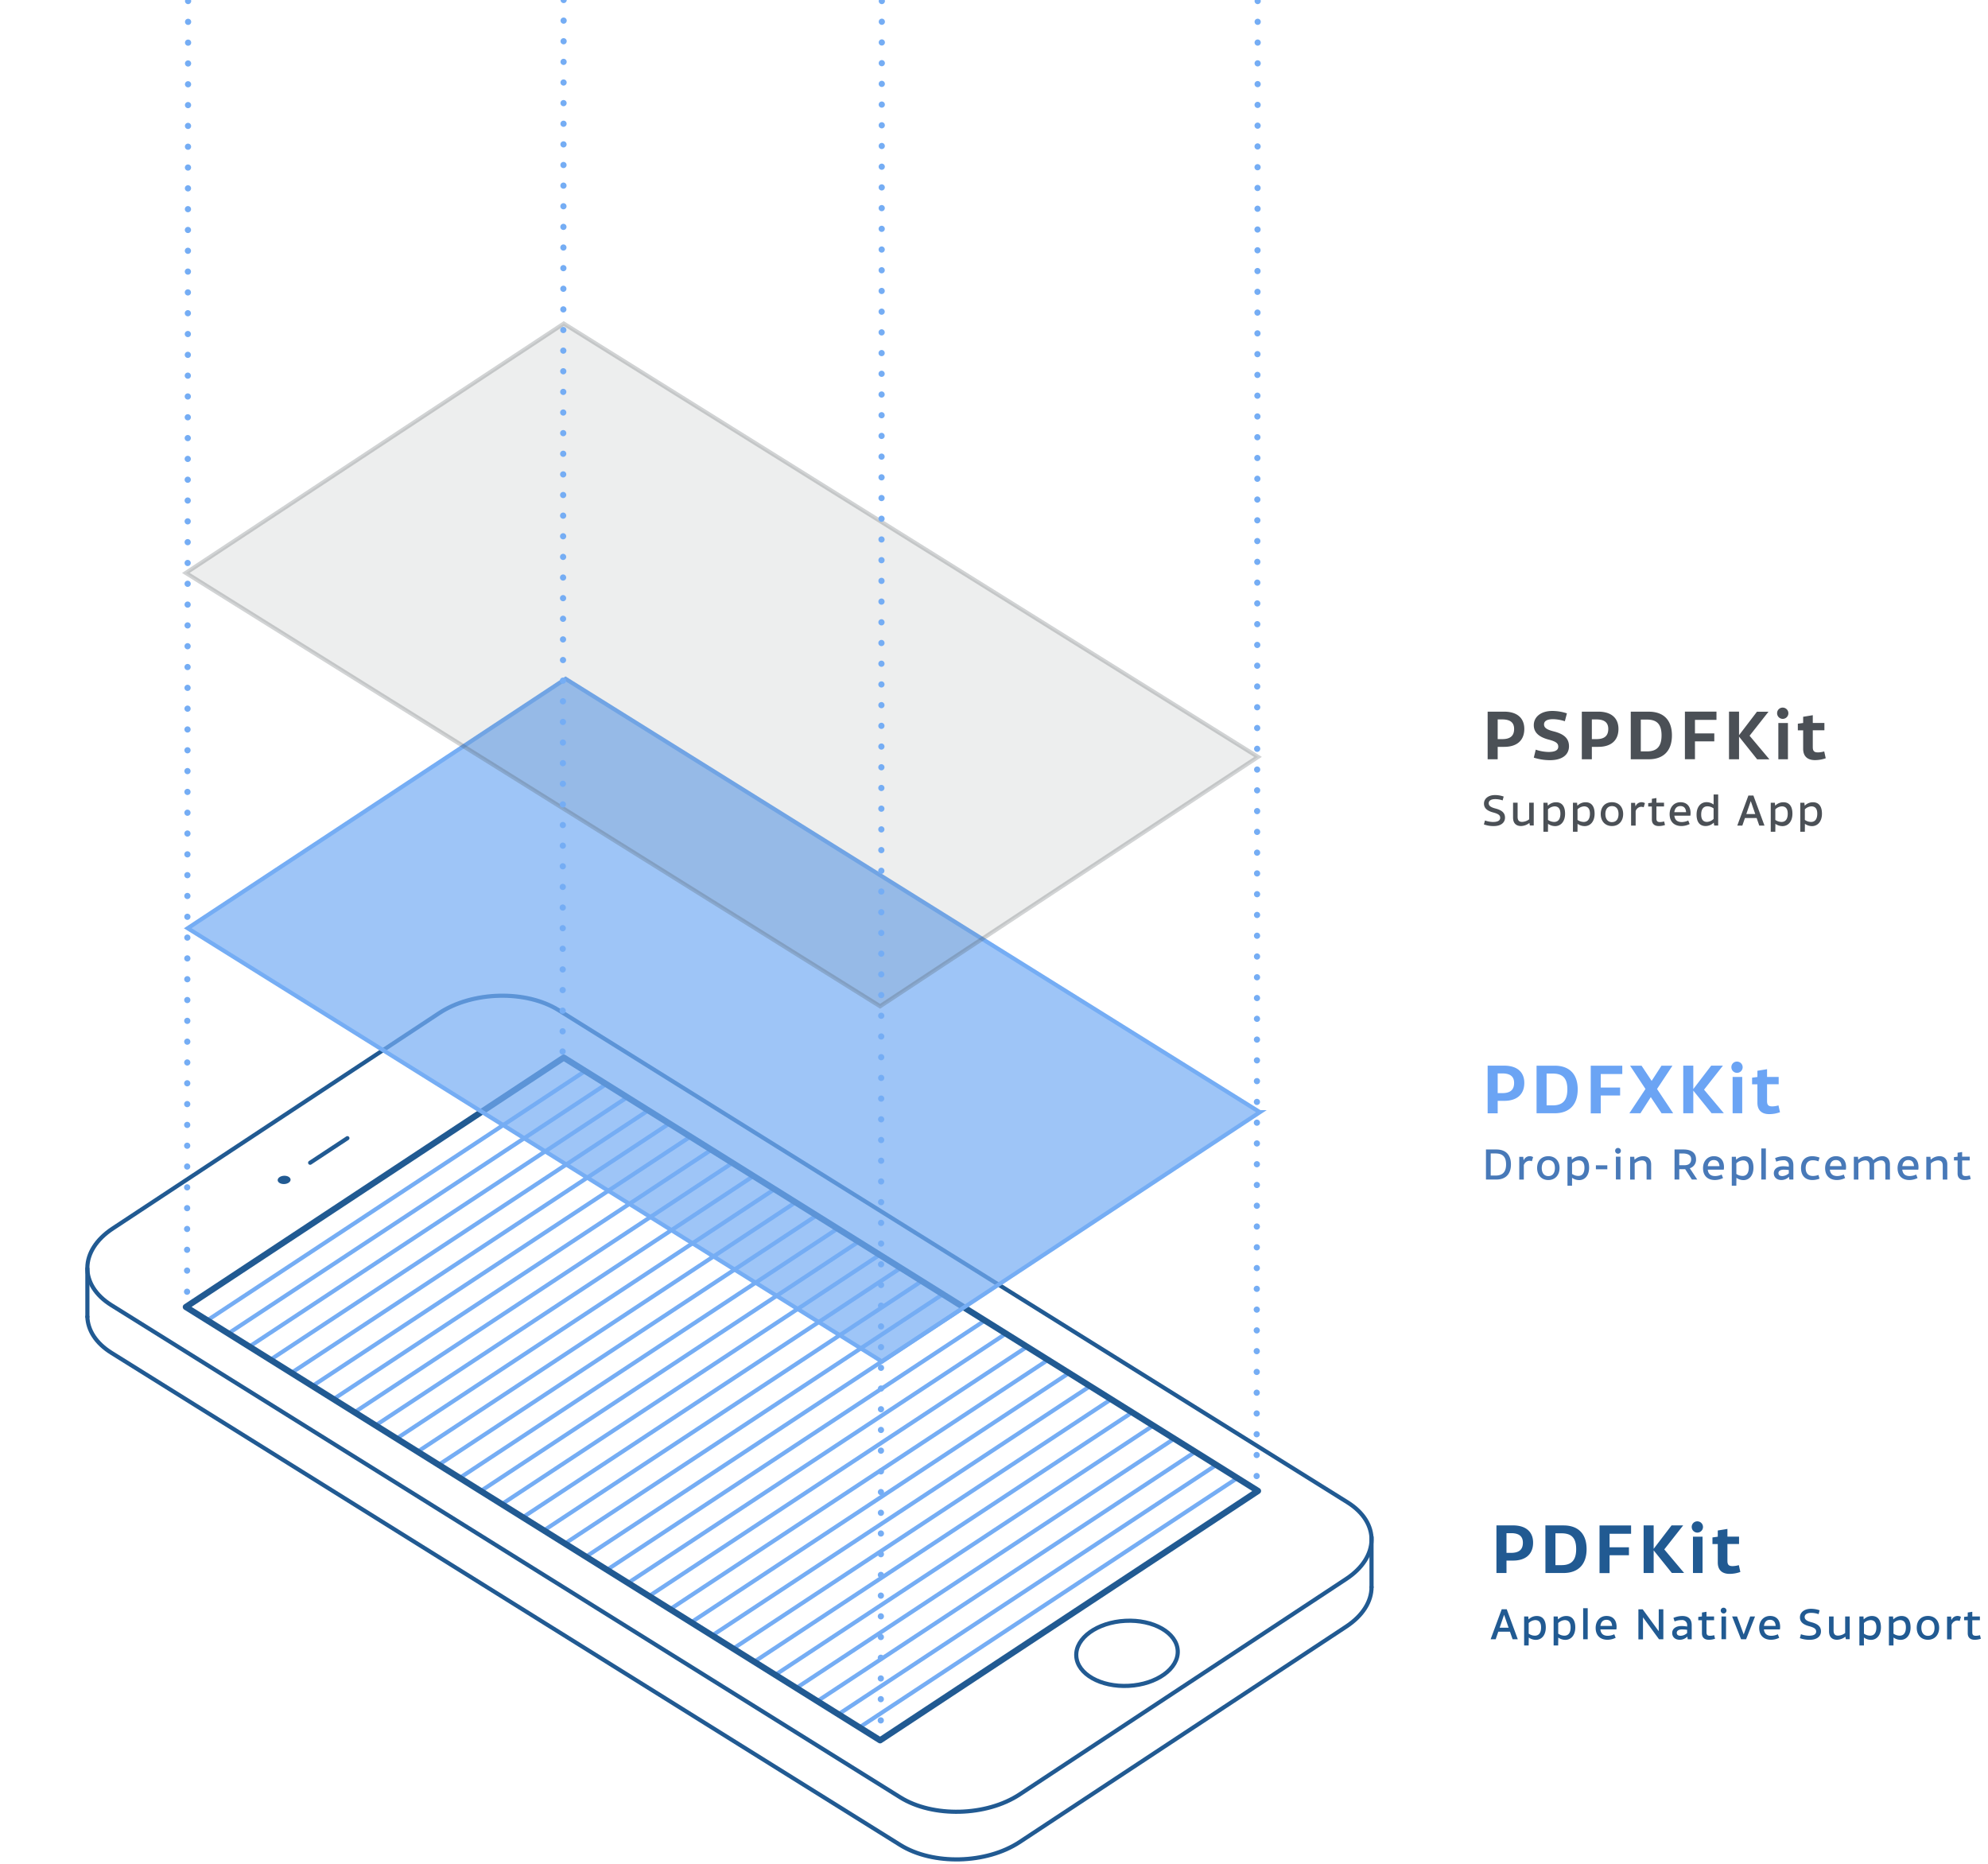 <svg xmlns="http://www.w3.org/2000/svg" viewBox="0 0 960 900"><g data-name="Background2"><path fill="none" stroke="#75adf4" stroke-miterlimit="10" stroke-width="2" d="M89.65 631.43l182.48-120.41M99.81 637.77l182.48-120.41M109.97 644.11L292.45 523.7M120.12 650.45L302.6 530.04M130.28 656.79l182.48-120.41M140.44 663.13l182.48-120.41M150.6 669.47l182.48-120.41M160.76 675.81L343.24 555.4M170.92 682.15L353.4 561.74M181.08 688.5l182.48-120.42M191.24 694.84l182.48-120.41M201.4 701.18l182.48-120.41M211.56 707.52l182.48-120.41M221.71 713.86l182.48-120.41M231.87 720.2l182.48-120.41M242.03 726.54l182.48-120.41M252.19 732.88l182.48-120.41M262.35 739.22l182.48-120.41M272.51 745.56l182.48-120.41M282.67 751.9l182.48-120.41M292.83 758.24l182.48-120.41M302.99 764.59l182.48-120.42M313.15 770.93l182.48-120.41M323.3 777.27l182.48-120.41M333.46 783.61L515.94 663.2M343.62 789.95L526.1 669.54M353.78 796.29l182.48-120.41M363.94 802.63l182.48-120.41M374.1 808.97l182.48-120.41M384.26 815.31L566.74 694.9M394.42 821.65L576.9 701.24M404.58 827.99l182.48-120.41M414.74 834.33l182.48-120.41M424.89 840.68l182.48-120.42"/><path d="M650.05 762.47l-157.64 104c-16.1 10.63-41.94 11.26-57.71 1.42L53.84 630.28c-15.77-9.84-15.5-26.43.6-37.06l157.64-104c16.1-10.63 41.94-11.26 57.71-1.41l380.86 237.6c15.78 9.84 15.51 26.44-.6 37.06z" fill="none" stroke="#215a92" stroke-linecap="round" stroke-linejoin="round" stroke-width="2"/><path fill="none" stroke="#215a92" stroke-linecap="round" stroke-linejoin="round" stroke-width="3" d="M607.48 719.95L425 840.36 89.75 631.12 272.24 510.7l335.24 209.25z"/><path d="M662.31 766.42c0 6.78-4.11 13.68-12.26 19.05l-157.64 104c-16.1 10.63-41.94 11.26-57.71 1.42L53.84 653.28c-7.57-4.72-11.44-11-11.65-17.43m125.57-86.24l-17.99 11.86" fill="none" stroke="#215a92" stroke-linecap="round" stroke-linejoin="round" stroke-width="2"/><ellipse cx="544.26" cy="798.34" rx="24.53" ry="15.72" transform="rotate(-3.03 544.716 798.95)" fill="none" stroke="#215a92" stroke-linecap="round" stroke-linejoin="round" stroke-width="2"/><ellipse cx="137.23" cy="569.75" rx="3.12" ry="2" transform="rotate(-3.03 137.4 570.237)" fill="#215a92"/><path fill="none" stroke="#215a92" stroke-linecap="round" stroke-linejoin="round" stroke-width="2" d="M42.19 612.6l.01 23.25m620.1 106.32l.01 24.25"/><path fill="#75adf4" opacity=".7" d="M608.37 537.06L425.89 657.47 90.65 448.23l182.48-120.42 335.24 209.25z"/><path fill="none" stroke="#75adf4" stroke-miterlimit="10" stroke-width="2" d="M608.37 537.06L425.89 657.47 90.65 448.23l182.48-120.42 335.24 209.25z"/><path d="M727.48 753.59v6h-4.85v-23h8c6.11 0 9.7 3 9.7 8.34 0 5.55-3.59 8.65-9.7 8.65zm0-13.25v9.51h2.21c3.71 0 5.71-1.46 5.71-4.91 0-3.2-2-4.6-5.71-4.6zm18.79-3.74H755c7 0 11.16 3.93 11.16 11.44S762 759.58 755 759.58h-8.71zm4.84 3.81v15.37H754c4.53 0 7.13-2 7.13-7.74s-2.57-7.63-7.13-7.63zM777.26 751v8.62h-4.85v-23h15.24v4h-10.39v6.53h9.35V751zm21.29-2.35v10.93h-4.85v-23h4.85v11.32l8.65-11.32h5.61l-9.13 11.6 9.58 11.38h-5.93zm21.29-14.01a2.72 2.72 0 1 1-2.91 2.72 2.67 2.67 0 0 1 2.91-2.72zm-2.31 7.41h4.63v17.53h-4.63zM835.24 760c-3.39 0-5.73-1.61-5.73-5.51v-8.89h-2.57v-3.2l2.57-.35v-3l4.66-.76v3.73h5.61v3.55h-5.61v8.15c0 2 .79 2.53 2.56 2.53a12.06 12.06 0 0 0 2.95-.47l.73 3.3a15.85 15.85 0 0 1-5.17.92zm-106.08 27.92h-5.64l-1.26 3.66h-2.44l5.36-14.5h2.42l5.34 14.5h-2.5zm-2.84-8.18l-2.14 6.26h4.32zm11.86 14.84H736v-14h2a10.63 10.63 0 0 0 .16 1.42 5.46 5.46 0 0 1 4-1.66c2.58 0 4.3 1.72 4.3 5.52s-2.08 6-4.8 6a5.91 5.91 0 0 1-3.42-1.12zm3-4.74c1.88 0 3-1.32 3-4 0-2.38-1-3.52-2.82-3.52a4.81 4.81 0 0 0-3.16 1.44v5.1a5.26 5.26 0 0 0 2.98.98zm11.26 4.74h-2.2v-14h2a10.63 10.63 0 0 0 .16 1.42 5.46 5.46 0 0 1 4-1.66c2.58 0 4.3 1.72 4.3 5.52s-2.08 6-4.8 6a5.91 5.91 0 0 1-3.42-1.12zm3-4.74c1.88 0 3-1.32 3-4 0-2.38-1-3.52-2.82-3.52a4.81 4.81 0 0 0-3.16 1.44v5.1a5.26 5.26 0 0 0 2.98.98zm9.06-13.26h2.2v15h-2.2zm11.78 15.24c-3.56 0-5.74-2.1-5.74-5.74 0-3.38 2.14-5.76 5.24-5.76s4.86 2 4.86 5.26a7.05 7.05 0 0 1-.1 1.24h-7.72c.24 2.08 1.42 3.08 3.64 3.08a7.66 7.66 0 0 0 3.06-.74l.68 1.7a9.07 9.07 0 0 1-3.92.96zm-3.44-6.7h5.64c-.14-2.1-1.22-2.94-2.76-2.94s-2.64.96-2.88 2.94zm28.16-8.04h2.22v14.5h-2.08L793.4 781v10.62h-2.22v-14.5h2.08L801 787.7zm13.7 7.92a2.4 2.4 0 0 0-2.7-2.7 9 9 0 0 0-3.34.66l-.56-1.7a11.21 11.21 0 0 1 4.26-.92c3.12 0 4.56 1.64 4.56 4.42v6.82H815l-.18-1.3a5.15 5.15 0 0 1-3.64 1.54c-2.38 0-3.68-1.44-3.68-3.26 0-2 1.62-3.38 4.54-3.38a16 16 0 0 1 2.7.26zm-2.28 1.82c-2 0-2.72.76-2.72 1.62s.54 1.46 1.88 1.46a4.94 4.94 0 0 0 3.12-1.32V787a15.29 15.29 0 0 0-2.28-.16zm12.76 5c-2 0-3.32-1-3.32-3.18v-6.26h-1.77v-1.6l1.77-.22v-1.9l2.2-.36v2.26h3.66v1.82h-3.66v5.84c0 1.3.56 1.68 1.78 1.68a8.73 8.73 0 0 0 1.94-.3l.42 1.72a8.93 8.93 0 0 1-3.02.5zm7.22-15.48a1.39 1.39 0 1 1-1.46 1.4 1.35 1.35 0 0 1 1.46-1.4zm-1.1 4.22h2.2v11h-2.2zm9.46 11.02l-4.33-11h2.39l3.2 8.66 3.14-8.66h2.34l-4.32 11zm14.5.24c-3.56 0-5.75-2.1-5.75-5.74 0-3.38 2.15-5.76 5.25-5.76s4.86 2 4.86 5.26a7.05 7.05 0 0 1-.1 1.24h-7.73c.25 2.08 1.43 3.08 3.65 3.08a7.66 7.66 0 0 0 3.06-.74l.68 1.7a9.07 9.07 0 0 1-3.92.96zm-3.44-6.7h5.64c-.14-2.1-1.22-2.94-2.76-2.94s-2.64.96-2.88 2.94zm17.85 4.02a12.19 12.19 0 0 0 3.87.72c2.44 0 3.48-.78 3.48-2s-.78-1.9-3.4-2.6c-3.12-.84-4.43-2.22-4.43-4.28 0-2.3 2-4.12 5.35-4.12a12.69 12.69 0 0 1 4.16.72l-.5 1.86a11.33 11.33 0 0 0-3.54-.62c-2.2 0-3.19.84-3.19 2s.91 1.92 3.21 2.52c3.38.88 4.66 2.26 4.66 4.42 0 2.4-1.94 4.08-5.44 4.08a13.73 13.73 0 0 1-4.75-.8zm17.43 2.68c-2.25 0-3.87-1.22-3.87-4.08v-7.18h2.2v6.82c0 1.72.73 2.44 2.15 2.44a5.89 5.89 0 0 0 3.44-1.26v-8h2.2v11h-1.86l-.24-1.22a6.94 6.94 0 0 1-4.02 1.48zm12.99 2.76h-2.2v-14h2A9.22 9.22 0 0 0 900 782a5.47 5.47 0 0 1 4-1.66c2.58 0 4.3 1.72 4.3 5.52s-2.08 6-4.8 6a5.94 5.94 0 0 1-3.43-1.12zm3-4.74c1.88 0 3-1.32 3-4 0-2.38-1-3.52-2.83-3.52a4.85 4.85 0 0 0-3.16 1.44v5.1a5.3 5.3 0 0 0 3 .98zm11.26 4.74h-2.2v-14h2a10.63 10.63 0 0 0 .16 1.42 5.47 5.47 0 0 1 4-1.66c2.58 0 4.3 1.72 4.3 5.52s-2.08 6-4.8 6a5.92 5.92 0 0 1-3.43-1.12zm3-4.74c1.88 0 3-1.32 3-4 0-2.38-1-3.52-2.83-3.52a4.83 4.83 0 0 0-3.16 1.44v5.1a5.27 5.27 0 0 0 3 .98zm13.65-9.52c3.29 0 5.41 2.28 5.41 5.7s-2.12 5.8-5.41 5.8-5.42-2.32-5.42-5.8 2.11-5.7 5.42-5.7zm0 9.6c2 0 3.17-1.4 3.17-3.9S933 782.2 931 782.2s-3.18 1.42-3.18 3.82 1.18 3.9 3.18 3.9zm14.24-9.6a3.28 3.28 0 0 1 1.68.44l-.6 2a3.62 3.62 0 0 0-1.28-.24 3 3 0 0 0-2.61 2.1v7h-2.2v-11h1.94a14.52 14.52 0 0 0 .2 1.72 3.08 3.08 0 0 1 2.87-2.02zm8.29 11.5c-2 0-3.32-1-3.32-3.18v-6.26h-1.76v-1.6l1.76-.22v-1.9l2.2-.36v2.26h3.67v1.82h-3.67v5.84c0 1.3.56 1.68 1.78 1.68a8.64 8.64 0 0 0 1.94-.3l.42 1.72a8.93 8.93 0 0 1-3.02.5z" fill="#215a92"/><path d="M723.23 531.59v6h-4.85v-23h8c6.12 0 9.7 3 9.7 8.33 0 5.55-3.58 8.66-9.7 8.66zm0-13.25v9.51h2.22c3.71 0 5.71-1.46 5.71-4.92 0-3.2-2-4.59-5.71-4.59zM742 514.6h8.72c7 0 11.15 3.93 11.15 11.44s-4.15 11.54-11.15 11.54H742zm4.85 3.8v15.37h2.89c4.53 0 7.13-2 7.13-7.73s-2.57-7.64-7.13-7.64zM773 529v8.62h-4.84v-23h15.24v4H773v6.53h9.35V529zm24.16.78l-5 7.8h-5.35l7.79-11.73-7.45-11.25h5.55l4.88 7.35 4.75-7.35h5.3l-7.45 11.25 7.8 11.73h-5.61zm20.53-3.14v10.94h-4.85v-23h4.85v11.31l8.65-11.31H832l-9.12 11.6 9.57 11.38h-5.93zM839 512.63a2.72 2.72 0 1 1-2.92 2.73 2.67 2.67 0 0 1 2.92-2.73zm-2.32 7.42h4.63v17.53h-4.63zM854.39 538c-3.39 0-5.74-1.62-5.74-5.52v-8.88h-2.57v-3.2l2.57-.35v-3l4.66-.76v3.74h5.61v3.55h-5.61v8.14c0 2 .79 2.54 2.57 2.54a11.51 11.51 0 0 0 2.94-.48l.73 3.3a15.57 15.57 0 0 1-5.16.92z" fill="#6ba4f4"/><path d="M717.57 555.07h5c4.42 0 7.06 2.42 7.06 7.2s-2.64 7.31-7.06 7.31h-5zm2.29 1.92v10.67h2.28c3.18 0 5.14-1.41 5.14-5.39s-1.94-5.28-5.14-5.28zm18.8 1.32a3.22 3.22 0 0 1 1.67.44l-.59 2a3.62 3.62 0 0 0-1.28-.24 3 3 0 0 0-2.61 2.1v7h-2.2v-11h1.94a14.52 14.52 0 0 0 .2 1.72 3.08 3.08 0 0 1 2.87-2.02zm9.03 0c3.29 0 5.41 2.28 5.41 5.7s-2.12 5.81-5.41 5.81-5.42-2.32-5.42-5.81 2.12-5.7 5.42-5.7zm0 9.61c2 0 3.17-1.4 3.17-3.91s-1.19-3.82-3.17-3.82-3.18 1.42-3.18 3.82 1.18 3.91 3.18 3.91zm11.44 4.66h-2.2v-14h2a9.22 9.22 0 0 0 .15 1.42 5.47 5.47 0 0 1 4-1.66c2.58 0 4.3 1.72 4.3 5.52s-2.08 6-4.8 6a5.94 5.94 0 0 1-3.43-1.12zm3-4.74c1.89 0 3-1.32 3-4 0-2.38-1-3.52-2.83-3.52a4.85 4.85 0 0 0-3.16 1.44v5.1a5.29 5.29 0 0 0 2.99.98zm8.52-5.13h5.52v1.92h-5.52zm10.76-8.38a1.39 1.39 0 1 1-1.46 1.4 1.36 1.36 0 0 1 1.46-1.4zm-1.1 4.22h2.2v11h-2.2zm13.25-.24c2.12 0 3.78 1.28 3.78 4v7.29h-2.2v-6.73c0-1.7-.78-2.54-2.31-2.54a5.47 5.47 0 0 0-3.44 1.46v7.81h-2.2v-11h2a10.63 10.63 0 0 0 .16 1.42 6 6 0 0 1 4.21-1.71zm20.21 6.26h-2.86v5h-2.28v-14.5H813c3.87 0 6 1.72 6 4.64a4.27 4.27 0 0 1-3 4.42l3.6 5.45H817zm-2.86-7.57v5.66h2.58c2 0 3.17-.94 3.17-2.94 0-1.74-1.33-2.72-4.07-2.72zm17.22 12.82c-3.56 0-5.74-2.1-5.74-5.75 0-3.38 2.14-5.76 5.24-5.76s4.87 2 4.87 5.26a6.12 6.12 0 0 1-.11 1.24h-7.72c.24 2.08 1.42 3.09 3.64 3.09a7.75 7.75 0 0 0 3.07-.74l.67 1.7a9.07 9.07 0 0 1-3.92.96zm-3.44-6.71h5.64c-.14-2.1-1.22-2.94-2.76-2.94s-2.64.96-2.88 2.94zm13.78 9.47h-2.2v-14h2a10.63 10.63 0 0 0 .16 1.42 5.46 5.46 0 0 1 4-1.66c2.58 0 4.31 1.72 4.31 5.52s-2.08 6-4.81 6a5.91 5.91 0 0 1-3.42-1.12zm3-4.74c1.88 0 3-1.32 3-4 0-2.38-1-3.52-2.83-3.52a4.81 4.81 0 0 0-3.16 1.44v5.1a5.27 5.27 0 0 0 2.99.98zm9.06-13.27h2.2v15h-2.2zm13.28 8.43a2.4 2.4 0 0 0-2.72-2.72 9 9 0 0 0-3.34.66l-.56-1.7a11.21 11.21 0 0 1 4.26-.92c3.12 0 4.56 1.64 4.56 4.42v6.83h-1.94l-.18-1.3a5.15 5.15 0 0 1-3.64 1.54c-2.38 0-3.68-1.44-3.68-3.26 0-2 1.62-3.39 4.54-3.39a16 16 0 0 1 2.7.26zm-2.28 1.82c-2 0-2.72.76-2.72 1.63s.54 1.46 1.88 1.46a5 5 0 0 0 3.12-1.32V565a15.29 15.29 0 0 0-2.28-.17zm13.64-6.51a10.56 10.56 0 0 1 3.48.68l-.54 1.8a7.38 7.38 0 0 0-2.7-.52c-2.16 0-3.46 1.28-3.46 3.78s1.3 3.81 3.46 3.81a7.34 7.34 0 0 0 2.7-.51l.54 1.81a9.89 9.89 0 0 1-3.48.66c-3.4 0-5.46-2.14-5.46-5.77s2.06-5.74 5.46-5.74zm11.92 11.51c-3.56 0-5.74-2.1-5.74-5.75 0-3.38 2.14-5.76 5.24-5.76s4.87 2 4.87 5.26a6.12 6.12 0 0 1-.11 1.24h-7.72c.24 2.08 1.42 3.09 3.64 3.09a7.66 7.66 0 0 0 3.06-.74l.68 1.7a9.07 9.07 0 0 1-3.92.96zm-3.44-6.71h5.64c-.14-2.1-1.22-2.94-2.76-2.94s-2.64.96-2.88 2.94zm17.78-4.8a3.31 3.31 0 0 1 3.2 1.94 6.18 6.18 0 0 1 4.41-1.94c2 0 3.6 1.28 3.6 4v7.29h-2.2v-6.73c0-1.7-.73-2.54-2.13-2.54a5.18 5.18 0 0 0-3.3 1.46 4.52 4.52 0 0 1 0 .52v7.29h-2.2v-6.73c0-1.7-.72-2.54-2.12-2.54a5.14 5.14 0 0 0-3.28 1.46v7.81h-2.2v-11h2a10.63 10.63 0 0 0 .16 1.42 5.68 5.68 0 0 1 4.06-1.71zm20.64 11.51c-3.56 0-5.74-2.1-5.74-5.75 0-3.38 2.14-5.76 5.24-5.76s4.86 2 4.86 5.26a7.05 7.05 0 0 1-.1 1.24h-7.72c.24 2.08 1.42 3.09 3.64 3.09a7.66 7.66 0 0 0 3.06-.74l.68 1.7a9.07 9.07 0 0 1-3.92.96zm-3.44-6.71h5.64c-.14-2.1-1.22-2.94-2.76-2.94s-2.64.96-2.88 2.94zm17.94-4.8c2.12 0 3.78 1.28 3.78 4v7.29h-2.2v-6.73c0-1.7-.78-2.54-2.3-2.54a5.45 5.45 0 0 0-3.44 1.46v7.81h-2.2v-11h2a10.63 10.63 0 0 0 .16 1.42 6 6 0 0 1 4.2-1.71zm12.06 11.51c-2 0-3.32-1-3.32-3.18v-6.27h-1.76v-1.6l1.76-.22v-1.9l2.2-.36v2.26h3.66v1.82h-3.66v5.84c0 1.31.56 1.69 1.78 1.69a8.73 8.73 0 0 0 1.94-.3l.42 1.72a8.93 8.93 0 0 1-3.02.5z" fill="#4879b8"/><path d="M723.23 360.65v6h-4.85v-23h8c6.12 0 9.7 3 9.7 8.34 0 5.55-3.58 8.65-9.7 8.65zm0-13.25v9.51h2.22c3.71 0 5.71-1.46 5.71-4.91 0-3.2-2-4.6-5.71-4.6zm18.38 14.6a19.93 19.93 0 0 0 6.15 1.11c3.36 0 4.72-.95 4.72-2.54s-1-2.5-4.72-3.45c-5-1.33-7.1-3.71-7.1-6.94 0-3.87 3.26-6.88 9-6.88a22.82 22.82 0 0 1 7 1.17l-1 3.81a19 19 0 0 0-5.7-1c-3.05 0-4.35 1-4.35 2.53s1.21 2.5 4.54 3.33c5.48 1.36 7.51 3.71 7.51 7.22 0 4-3.14 6.72-9.22 6.72a25.62 25.62 0 0 1-7.77-1.23zm27.09-1.35v6h-4.84v-23h8c6.11 0 9.69 3 9.69 8.34 0 5.55-3.58 8.65-9.69 8.65zm0-13.25v9.51h2.22c3.71 0 5.71-1.46 5.71-4.91 0-3.2-2-4.6-5.71-4.6zm18.79-3.74h8.72c7 0 11.16 3.93 11.16 11.44s-4.16 11.54-11.16 11.54h-8.72zm4.85 3.81v15.37h2.89c4.53 0 7.13-2 7.13-7.74s-2.57-7.63-7.13-7.63zM818.49 358v8.62h-4.85v-23h15.24v4h-10.39v6.53h9.34V358zm21.29-2.29v10.93h-4.85v-23h4.85V355l8.65-11.32H854l-9.13 11.6 9.57 11.38h-5.92zm21.29-14.01a2.72 2.72 0 1 1-2.91 2.72 2.67 2.67 0 0 1 2.91-2.72zm-2.31 7.42h4.63v17.52h-4.63zm17.71 17.93c-3.39 0-5.73-1.61-5.73-5.51v-8.88h-2.57v-3.2l2.57-.34v-3l4.65-.76v3.74H881v3.54h-5.61v8.15c0 2 .8 2.54 2.57 2.54a12.05 12.05 0 0 0 2.95-.48l.73 3.3a16 16 0 0 1-5.17.9zM717.09 396.2a12.19 12.19 0 0 0 3.87.72c2.44 0 3.48-.78 3.48-2s-.78-1.9-3.4-2.6c-3.12-.84-4.43-2.22-4.43-4.28 0-2.3 2-4.12 5.35-4.12a12.69 12.69 0 0 1 4.16.72l-.5 1.86a11.33 11.33 0 0 0-3.54-.62c-2.2 0-3.19.84-3.19 2s.9 1.92 3.21 2.52c3.38.88 4.66 2.26 4.66 4.42 0 2.4-1.94 4.08-5.44 4.08a13.69 13.69 0 0 1-4.75-.8zm17.43 2.68c-2.25 0-3.87-1.22-3.87-4.08v-7.18h2.2v6.82c0 1.72.73 2.44 2.15 2.44a5.89 5.89 0 0 0 3.44-1.26v-8h2.2v11h-1.86l-.24-1.22a6.94 6.94 0 0 1-4.02 1.48zm12.99 2.76h-2.2v-14h2a10.63 10.63 0 0 0 .16 1.42 5.47 5.47 0 0 1 4-1.66c2.58 0 4.3 1.72 4.3 5.52s-2.08 6-4.8 6a5.92 5.92 0 0 1-3.43-1.12zm3-4.74c1.88 0 3-1.32 3-4 0-2.38-1-3.52-2.83-3.52a4.85 4.85 0 0 0-3.16 1.44v5.1a5.27 5.27 0 0 0 3 .98zm11.26 4.74h-2.2v-14h2a10.63 10.63 0 0 0 .16 1.42 5.47 5.47 0 0 1 4-1.66c2.58 0 4.3 1.72 4.3 5.52s-2.08 6-4.8 6a5.92 5.92 0 0 1-3.43-1.12zm3-4.74c1.88 0 3-1.32 3-4 0-2.38-1-3.52-2.83-3.52a4.81 4.81 0 0 0-3.16 1.44v5.1a5.27 5.27 0 0 0 3 .98zm13.65-9.52c3.28 0 5.4 2.28 5.4 5.7s-2.12 5.8-5.4 5.8-5.43-2.32-5.43-5.8 2.13-5.7 5.43-5.7zm0 9.6c2 0 3.16-1.4 3.16-3.9s-1.18-3.82-3.16-3.82-3.19 1.42-3.19 3.82 1.19 3.92 3.19 3.92zm14.24-9.6a3.22 3.22 0 0 1 1.67.44l-.59 2a3.62 3.62 0 0 0-1.28-.24 3 3 0 0 0-2.61 2.1v7h-2.2v-11h1.94a14.52 14.52 0 0 0 .2 1.72 3.08 3.08 0 0 1 2.87-2.02zm8.34 11.5c-2 0-3.32-1-3.32-3.18v-6.26h-1.76v-1.6l1.76-.22v-1.9l2.2-.36v2.26h3.67v1.82h-3.67v5.84c0 1.3.56 1.68 1.78 1.68a8.64 8.64 0 0 0 1.94-.3l.42 1.72a8.93 8.93 0 0 1-3.02.5zm11 0c-3.56 0-5.74-2.1-5.74-5.74 0-3.38 2.14-5.76 5.24-5.76s4.87 2 4.87 5.26a7.05 7.05 0 0 1-.1 1.24h-7.73c.24 2.08 1.42 3.08 3.65 3.08a7.66 7.66 0 0 0 3.06-.74l.68 1.7a9.08 9.08 0 0 1-3.93.96zm-3.44-6.7h5.65c-.14-2.1-1.22-2.94-2.76-2.94s-2.68.96-2.92 2.94zm18.94-8.54h2.2v15h-1.9l-.24-1.4a5.57 5.57 0 0 1-3.93 1.64c-2.64 0-4.36-1.72-4.36-5.52s2.08-6 4.74-6a5.69 5.69 0 0 1 3.49 1.14zm-3 5.72c-1.89 0-3 1.32-3 4 0 2.38 1 3.52 2.82 3.52a4.8 4.8 0 0 0 3.17-1.44v-5.08a5.1 5.1 0 0 0-2.99-1zm23.77 5.64h-5.64l-1.26 3.66h-2.44l5.36-14.5h2.42l5.35 14.5h-2.51zm-2.84-8.18l-2.14 6.26h4.32zm11.86 14.82h-2.2v-14h2a10.63 10.63 0 0 0 .16 1.42 5.46 5.46 0 0 1 4-1.66c2.58 0 4.31 1.72 4.31 5.52s-2.08 6-4.81 6a5.91 5.91 0 0 1-3.42-1.12zm3-4.74c1.88 0 3-1.32 3-4 0-2.38-1-3.52-2.83-3.52a4.81 4.81 0 0 0-3.16 1.44v5.1a5.26 5.26 0 0 0 2.99.98zm11.26 4.74h-2.2v-14h2a10.63 10.63 0 0 0 .16 1.42 5.46 5.46 0 0 1 4-1.66c2.58 0 4.31 1.72 4.31 5.52s-2.08 6-4.81 6a5.91 5.91 0 0 1-3.42-1.12zm3-4.74c1.88 0 3-1.32 3-4 0-2.38-1-3.52-2.83-3.52a4.81 4.81 0 0 0-3.16 1.44v5.1a5.26 5.26 0 0 0 2.99.98z" fill="#4b5056"/><path fill="#4b5056" opacity=".1" d="M607.48 365.5L425 485.91 89.75 276.66l182.49-120.41L607.48 365.5z"/><path fill="none" stroke="#4b5056" stroke-miterlimit="10" stroke-width="2" opacity=".25" d="M607.48 365.5L425 485.91 89.75 276.66l182.49-120.41L607.48 365.5z"/><path fill="none" stroke="#75adf4" stroke-linecap="round" stroke-linejoin="round" stroke-width="3" d="M90.83.5h0"/><path fill="none" stroke="#75adf4" stroke-linecap="round" stroke-linejoin="round" stroke-width="3" stroke-dasharray="0 10.05" d="M90.83 10.55l-.49 608.17"/><path fill="none" stroke="#75adf4" stroke-linecap="round" stroke-linejoin="round" stroke-width="3" d="M90.33 623.75h0M607.33.5h0"/><path fill="none" stroke="#75adf4" stroke-linecap="round" stroke-linejoin="round" stroke-width="3" stroke-dasharray="0 10.03" d="M607.33 10.53l-.49 697.2"/><path fill="none" stroke="#75adf4" stroke-linecap="round" stroke-linejoin="round" stroke-width="3" d="M606.83 712.75h0M272.18 0h0"/><path fill="none" stroke="#75adf4" stroke-linecap="round" stroke-linejoin="round" stroke-width="3" stroke-dasharray="0 9.96" d="M272.17 9.96l-.48 492.81"/><path fill="none" stroke="#75adf4" stroke-linecap="round" stroke-linejoin="round" stroke-width="3" d="M271.68 507.75h0M425.83.5h0"/><path fill="none" stroke="#75adf4" stroke-linecap="round" stroke-linejoin="round" stroke-width="3" stroke-dasharray="0 10" d="M425.83 10.5l-.49 815.25"/><path fill="none" stroke="#75adf4" stroke-linecap="round" stroke-linejoin="round" stroke-width="3" d="M425.33 830.75h0"/></g></svg>